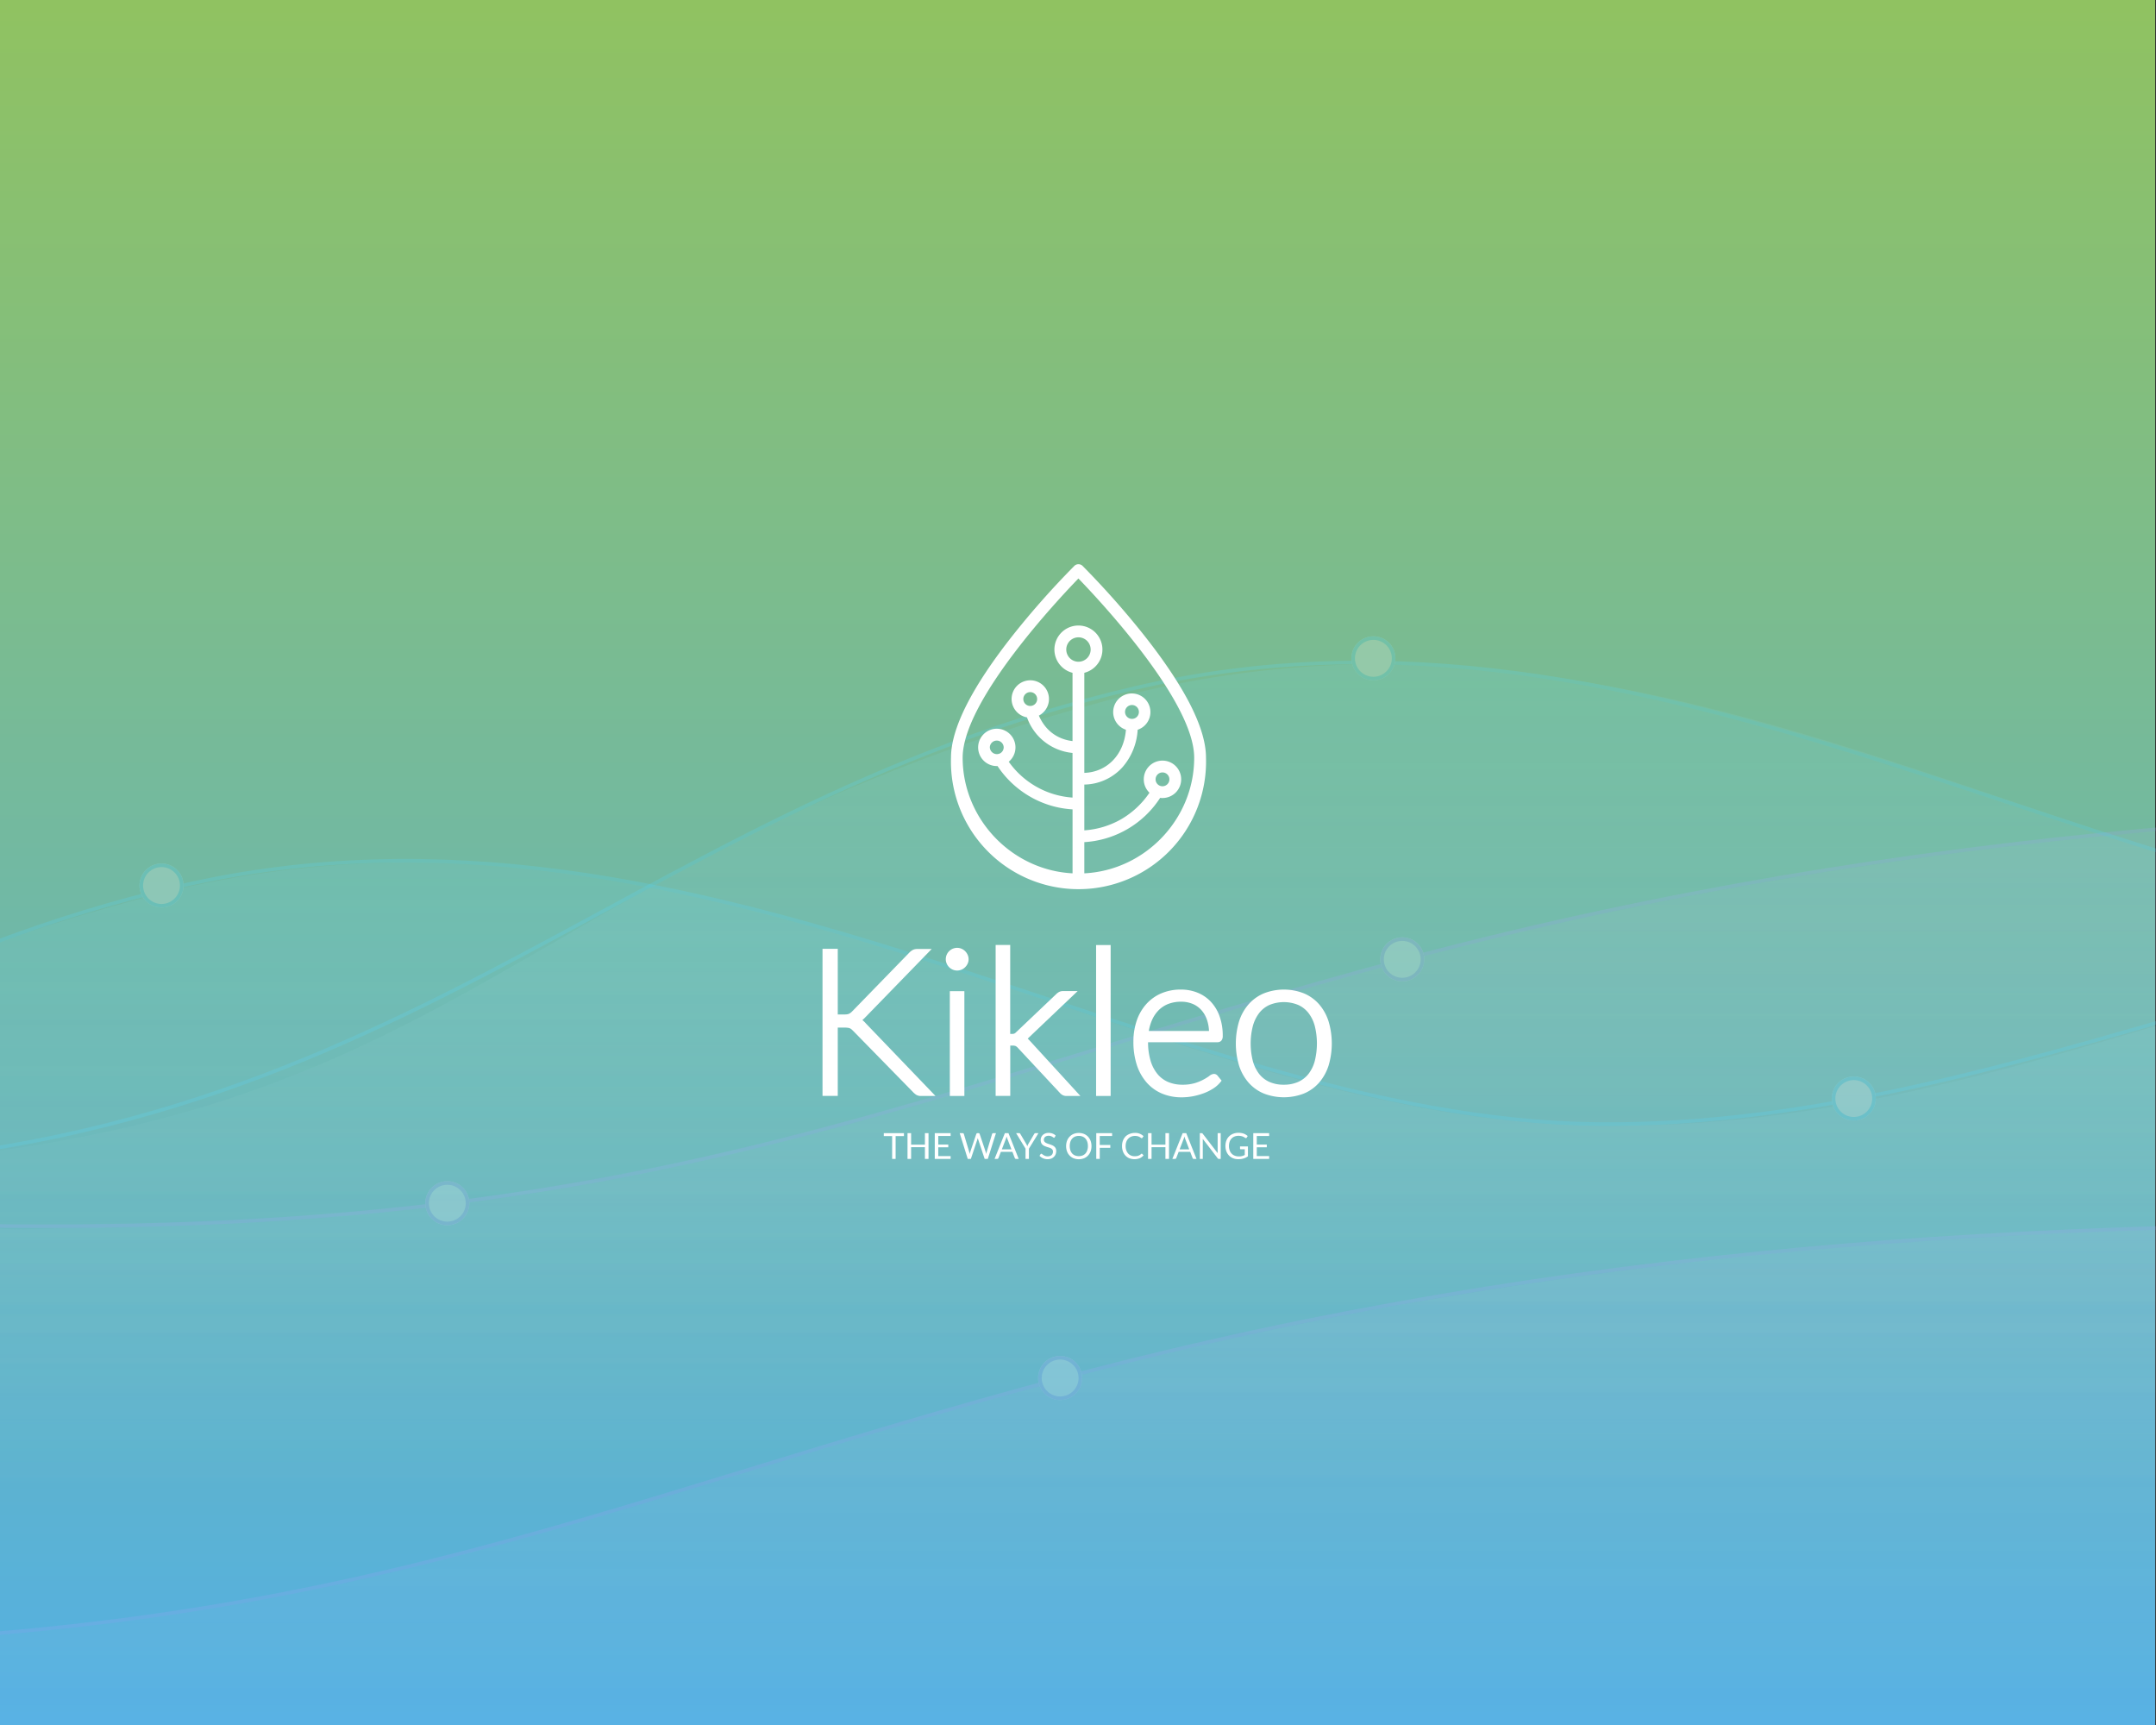 <svg id="Groupe_274" data-name="Groupe 274" xmlns="http://www.w3.org/2000/svg" xmlnsXlink="http://www.w3.org/1999/xlink" width="1200" height="960" viewBox="0 0 1200 960">
  <rect x="0" y="0" width="1200" height="960" fill="#333333" stroke="none"/>
  <defs>
    <linearGradient id="linear-gradient" y1="1" x2="1" gradientUnits="objectBoundingBox">
      <stop offset="0" stop-color="#5c6ccd"/>
      <stop offset="1" stop-color="#5753b5"/>
    </linearGradient>
    <linearGradient id="linear-gradient-2" x1="0.5" x2="0.5" y2="1" gradientUnits="objectBoundingBox">
      <stop offset="0" stop-color="#90c261"/>
      <stop offset="1" stop-color="#54b0e3"/>
    </linearGradient>
    <clipPath id="clip-path">
      <rect id="Rectangle_179" data-name="Rectangle 179" width="1200" height="960" fill="url(#linear-gradient)"/>
    </clipPath>
    <linearGradient id="linear-gradient-3" x1="0.5" x2="0.5" y2="1" gradientUnits="objectBoundingBox">
      <stop offset="0" stop-color="#a7a7ff"/>
      <stop offset="1" stop-color="#fff" stop-opacity="0"/>
    </linearGradient>
    <linearGradient id="linear-gradient-5" x1="0.5" x2="0.5" y2="1" gradientUnits="objectBoundingBox">
      <stop offset="0" stop-color="#54d8ff"/>
      <stop offset="1" stop-color="#fff" stop-opacity="0"/>
    </linearGradient>
  </defs>
  <g id="Groupe_244" data-name="Groupe 244">
    <path id="Tracé_404" data-name="Tracé 404" d="M0,0H1199.519V960H0Z" fill="url(#linear-gradient-2)"/>
    <g id="Groupe_4" data-name="Groupe 4" clip-path="url(#clip-path)">
      <g id="Products_Sold_Graph" data-name="Products Sold Graph" transform="translate(-822.016 284.134)" opacity="0.201">
        <path id="Filled.Graph" d="M330,764.877V546.706s462.553,143.1,832.134,152.089c399.633-8.71,468.834-69.952,780.119-152.089,266.007-68.461,531.286-87.251,785.906-82.413s475.31,78.793,776.076,86.372c530.586-30.534,801.292-184.911,837.139-249.388v544.74L330,846.259Z" transform="translate(-330 -298.733)" opacity="0.7" fill="url(#linear-gradient-3)"/>
        <path id="Line.Graph" d="M313,493.785S772.566,640.3,1135.932,643.452s502.935-75.606,781.25-149.472,542.9-86.472,786.485-83.989,480.389,79.889,779.686,84,783.5-133.8,837.34-248.748" transform="translate(-309.319 -245.24)" fill="none" stroke="#a3a0fb" stroke-width="2"/>
        <g id="Mar.Ellipse" transform="translate(1590.23 237.499)" fill="#fff" stroke="#a4a1fb" stroke-width="2">
          <circle cx="12.259" cy="12.259" r="12.259" stroke="none"/>
          <circle cx="12.259" cy="12.259" r="11.259" fill="none"/>
        </g>
        <g id="Feb.Ellipse" transform="translate(1058.73 373.225)" fill="#fff" stroke="#a4a1fb" stroke-width="2">
          <circle cx="12.259" cy="12.259" r="12.259" stroke="none"/>
          <circle cx="12.259" cy="12.259" r="11.259" fill="none"/>
        </g>
      </g>
      <g id="Products_Sold_Graph-2" data-name="Products Sold Graph" transform="translate(-1012.433 517.134)" opacity="0.201">
        <path id="Filled.Graph-2" data-name="Filled.Graph" d="M330,764.877V546.706s462.553,143.1,832.134,152.089c399.633-8.71,468.834-69.952,780.119-152.089,266.007-68.461,531.286-87.251,785.906-82.413s475.31,78.793,776.076,86.372c530.586-30.534,801.292-184.911,837.139-249.388v544.74L330,846.259Z" transform="translate(-330 -298.733)" opacity="0.7" fill="url(#linear-gradient-3)"/>
        <path id="Line.Graph-2" data-name="Line.Graph" d="M313,493.785S772.566,640.3,1135.932,643.452s502.935-75.606,781.25-149.472,542.9-86.472,786.485-83.989,480.389,79.889,779.686,84,783.5-133.8,837.34-248.748" transform="translate(-309.319 -245.24)" fill="none" stroke="#a3a0fb" stroke-width="2"/>
        <g id="Mar.Ellipse-2" data-name="Mar.Ellipse" transform="translate(1590.23 237.499)" fill="#fff" stroke="#a4a1fb" stroke-width="2">
          <circle cx="12.259" cy="12.259" r="12.259" stroke="none"/>
          <circle cx="12.259" cy="12.259" r="11.259" fill="none"/>
        </g>
      </g>
      <g id="Total_Views_Graph" data-name="Total Views Graph" transform="translate(-978.001 306.435)" opacity="0.201">
        <path id="Filled.Graph-3" data-name="Filled.Graph" d="M330,687.576V354.422s451.461,331.226,822.317,343.691c413.783-2.807,417.174-171.952,780.782-264.548,304.4-72.706,536.677,125.622,791.3,130.459S3154.74,428.1,3502.119,418.319c450.071,14.727,811.219,202.792,839.244,212.9V768.716L330,768.958Z" transform="translate(-322.715 -354.422)" opacity="0.7" fill="url(#linear-gradient-5)"/>
        <path id="Line.Graph-3" data-name="Line.Graph" d="M312.953,279.164s465.512,337.329,829.329,340.484,488.228-198.754,780.345-266.824,545.529,129.84,789.419,132.324,477.4-148.686,777.065-144.577S4131.393,459.03,4320.8,549.234" transform="translate(-312.953 -276.342)" fill="none" stroke="#54d8ff" stroke-width="2"/>
        <g id="May.Ellipse" transform="translate(3071.082 51.51)" fill="#fff" stroke="#55d8fe" stroke-width="2">
          <circle cx="12.259" cy="12.259" r="12.259" stroke="none"/>
          <circle cx="12.259" cy="12.259" r="11.259" fill="none"/>
        </g>
        <g id="Mar.Ellipse-3" data-name="Mar.Ellipse" transform="translate(1730.154 47.683)" fill="#fff" stroke="#55d8fe" stroke-width="2">
          <circle cx="12.259" cy="12.259" r="12.259" stroke="none"/>
          <circle cx="12.259" cy="12.259" r="11.259" fill="none"/>
        </g>
      </g>
      <g id="Total_Views_Graph-2" data-name="Total Views Graph" transform="translate(-1509.871 416.772)" opacity="0.201">
        <path id="Filled.Graph-4" data-name="Filled.Graph" d="M330,687.576V354.422s451.461,331.226,822.317,343.691c413.783-2.807,417.174-171.952,780.782-264.548,304.4-72.706,536.677,125.622,791.3,130.459S3154.74,428.1,3502.119,418.319c450.071,14.727,811.219,202.792,839.244,212.9V768.716L330,768.958Z" transform="translate(-329.013 -354.422)" opacity="0.7" fill="url(#linear-gradient-5)"/>
        <path id="Line.Graph-4" data-name="Line.Graph" d="M312.953,279.164s465.512,337.329,829.329,340.484,488.228-198.754,780.345-266.824,545.529,129.84,789.419,132.324,477.4-148.686,777.065-144.577S4131.393,459.03,4320.8,549.234" transform="translate(-312.953 -276.342)" fill="none" stroke="#54d8ff" stroke-width="2"/>
        <g id="Apr.Ellipse" transform="translate(2529.403 182.327)" fill="#fff" stroke="#55d8fe" stroke-width="2">
          <circle cx="12.259" cy="12.259" r="12.259" stroke="none"/>
          <circle cx="12.259" cy="12.259" r="11.259" fill="none"/>
        </g>
        <g id="Mar.Ellipse-4" data-name="Mar.Ellipse" transform="translate(1587.507 63.782)" fill="#fff" stroke="#55d8fe" stroke-width="2">
          <circle cx="12.259" cy="12.259" r="12.259" stroke="none"/>
          <circle cx="12.259" cy="12.259" r="11.259" fill="none"/>
        </g>
      </g>
    </g>
  </g>
  <g id="Calque_2" data-name="Calque 2" transform="translate(457.8 314)">
    <g id="Calque_1" data-name="Calque 1">
      <path id="Tracé_405" data-name="Tracé 405" d="M62.88,295.9H55a5.09,5.09,0,0,1-2.85-.65A11,11,0,0,1,50.63,294L17.2,259.83c-.39-.38-.73-.71-1.05-1a3.4,3.4,0,0,0-.82-.53,3.849,3.849,0,0,0-1.15-.33,13.782,13.782,0,0,0-2-.12H8.49v38H0V214H8.49v36.55h3.29a16.518,16.518,0,0,0,1.69-.07,4.119,4.119,0,0,0,1.06-.25,4.37,4.37,0,0,0,.91-.48,8.707,8.707,0,0,0,1-.85l31.84-32.74a7.59,7.59,0,0,1,2-1.54,5.6,5.6,0,0,1,2.48-.51h8L23.94,252a18.5,18.5,0,0,1-1.76,1.66h0a14,14,0,0,1,2.07,2Z" transform="translate(0 0.026)" fill="#fff"/>
      <path id="Tracé_406" data-name="Tracé 406" d="M81.31,219.84a5.63,5.63,0,0,1-.56,2.48,6.84,6.84,0,0,1-1.36,1.92,6.49,6.49,0,0,1-2,1.35,6.19,6.19,0,0,1-4.92,0,6.49,6.49,0,0,1-2-1.35,6.56,6.56,0,0,1-1.35-2,5.91,5.91,0,0,1-.51-2.45,6.34,6.34,0,0,1,.5-2.47,6.46,6.46,0,0,1,1.36-2,6.32,6.32,0,0,1,2-1.35,6.23,6.23,0,0,1,4.92,0,6.4,6.4,0,0,1,2,1.36,6.79,6.79,0,0,1,1.38,2A6,6,0,0,1,81.31,219.84Z" transform="translate(0 0.026)" fill="#fff"/>
      <rect id="Rectangle_1472" data-name="Rectangle 1472" width="8.1" height="58.32" transform="translate(70.86 237.606)" fill="#fff"/>
      <path id="Tracé_407" data-name="Tracé 407" d="M143.53,295.9h-7.82a4.55,4.55,0,0,1-2-.45,5.84,5.84,0,0,1-1.63-1.29l-23.32-25a4.43,4.43,0,0,0-1.29-1.05,4.76,4.76,0,0,0-1.87-.24h-1.1v28H96.36v-84h8.11v49.5h1.16a3.25,3.25,0,0,0,1.05-.16,2.7,2.7,0,0,0,1-.72l22.29-21.17a7.8,7.8,0,0,1,1.49-1.18,4.47,4.47,0,0,1,2.38-.6H142l-27,25.69c-.25.26-.52.52-.77.76l.13.13c.42.43.87.89,1.32,1.38Z" transform="translate(0 0.026)" fill="#fff"/>
      <rect id="Rectangle_1473" data-name="Rectangle 1473" width="8.1" height="83.99" transform="translate(152.27 211.936)" fill="#fff"/>
      <path id="Tracé_408" data-name="Tracé 408" d="M217.84,283.62a4.62,4.62,0,0,0-2.63,1.2,26.207,26.207,0,0,1-3.15,1.95,25.46,25.46,0,0,1-4.89,2,23.82,23.82,0,0,1-6.85.87,20.06,20.06,0,0,1-7.93-1.51,15.661,15.661,0,0,1-5.95-4.44,21,21,0,0,1-3.86-7.46,35.72,35.72,0,0,1-1.39-10.24h38.66a2.72,2.72,0,0,0,2.23-1,4,4,0,0,0,.68-2.56A31.72,31.72,0,0,0,221,251.56a23,23,0,0,0-4.87-8.1,20.93,20.93,0,0,0-7.41-5.05,24.41,24.41,0,0,0-9.2-1.72,27.3,27.3,0,0,0-11.14,2.18A23.9,23.9,0,0,0,180,245a26.7,26.7,0,0,0-5.18,9.18,35.781,35.781,0,0,0-1.78,11.47,41.34,41.34,0,0,0,1.9,13,27.92,27.92,0,0,0,5.48,9.78,23.52,23.52,0,0,0,8.54,6.14,27.939,27.939,0,0,0,10.93,2.09,33.84,33.84,0,0,0,6.49-.64,37.179,37.179,0,0,0,6-1.71,27,27,0,0,0,5.18-2.62,16.79,16.79,0,0,0,3.87-3.42l.71-.89L220,284.75A2.68,2.68,0,0,0,217.84,283.62Zm-18.22-40.17a16.49,16.49,0,0,1,6.36,1.2,13.62,13.62,0,0,1,4.86,3.42,15.93,15.93,0,0,1,3.17,5.52,22.21,22.21,0,0,1,1.11,6.15h-33.5a25.471,25.471,0,0,1,1.7-5.91,18.33,18.33,0,0,1,3.73-5.61,15.67,15.67,0,0,1,5.39-3.53,19.69,19.69,0,0,1,7.18-1.24Z" transform="translate(0 0.026)" fill="#fff"/>
      <path id="Tracé_409" data-name="Tracé 409" d="M281.69,254.48a27,27,0,0,0-5.21-9.5,23.23,23.23,0,0,0-8.46-6.14,30.43,30.43,0,0,0-22.47,0,23.36,23.36,0,0,0-8.48,6.14,26.8,26.8,0,0,0-5.25,9.5,43.07,43.07,0,0,0,0,24.44,26.89,26.89,0,0,0,5.25,9.48,23.29,23.29,0,0,0,8.48,6.11,30.83,30.83,0,0,0,22.47,0,23,23,0,0,0,8.46-6.12,27.15,27.15,0,0,0,5.21-9.47A43.07,43.07,0,0,0,281.69,254.48Zm-24.91,35.16a19.43,19.43,0,0,1-8.09-1.57A15.23,15.23,0,0,1,243,283.6a20.69,20.69,0,0,1-3.49-7.19,39.36,39.36,0,0,1,0-19.37A20.86,20.86,0,0,1,243,249.8a15.22,15.22,0,0,1,5.68-4.52,21.11,21.11,0,0,1,16.17,0,15.22,15.22,0,0,1,5.68,4.52A20.471,20.471,0,0,1,274,257a40.38,40.38,0,0,1,0,19.38,20.26,20.26,0,0,1-3.46,7.18,15.23,15.23,0,0,1-5.67,4.47,19.44,19.44,0,0,1-8.09,1.61Z" transform="translate(0 0.026)" fill="#fff"/>
      <path id="Tracé_410" data-name="Tracé 410" d="M204.78,78.31C199,66.93,190.37,53.92,178.9,39.42A476.593,476.593,0,0,0,144.77.93a3.28,3.28,0,0,0-4.63,0,471.507,471.507,0,0,0-34.09,38.44c-22.93,29-34.54,52-34.54,68.22a71,71,0,1,0,141.93,0Q213.44,95.46,204.78,78.31ZM142.41,54.24a6.79,6.79,0,1,1,4.837-1.974,6.8,6.8,0,0,1-4.837,1.974ZM145.72,172V154.64A54.1,54.1,0,0,0,187.92,130a6.47,6.47,0,0,0,1.32.09,10.41,10.41,0,1,0-10.43-10.38,10.24,10.24,0,0,0,3.17,7.43,48.48,48.48,0,0,1-15.64,14.69,47.85,47.85,0,0,1-20.62,6.25V122.6a29.2,29.2,0,0,0,21.44-9.89,34.66,34.66,0,0,0,8.25-20.62,10.36,10.36,0,1,0-6.53,0c-1.09,13.87-10.47,23.58-23.16,24V60.4a13.36,13.36,0,1,0-6.57,0v38c-8.48-1-15.19-6-18.73-14.19a10.4,10.4,0,1,0-6.61,1A29.9,29.9,0,0,0,139.15,105v24.84a47.19,47.19,0,0,1-20.49-6.26,47.67,47.67,0,0,1-15-13.68,10.39,10.39,0,1,0-6.25,2.4,54.13,54.13,0,0,0,18,16.95,53.49,53.49,0,0,0,23.76,7.16V172C105.33,170.28,78,141.68,78,107.64c0-31.91,54.4-89.35,64.42-99.73,10.06,10.38,64.45,67.82,64.45,99.73C206.91,141.73,179.58,170.33,145.72,172Zm39.66-52.31a3.845,3.845,0,1,1,0,.01Zm-17-37.54a3.86,3.86,0,1,1,3.86,3.9,3.9,3.9,0,0,1-3.86-3.89ZM119.47,75a3.85,3.85,0,1,1-3.85-3.85A3.85,3.85,0,0,1,119.47,75Zm-18.63,26.84a3.79,3.79,0,0,1-2.22,3.49h0a5,5,0,0,1-1.18.31,3.93,3.93,0,0,1-4.31-3.85,3.86,3.86,0,0,1,7.71,0Z" transform="translate(0 0.026)" fill="#fff"/>
      <path id="Tracé_411" data-name="Tracé 411" d="M45.32,316.6v1.63H40.69v12.7H38.75v-12.7H34.11V316.6Z" transform="translate(0 0.026)" fill="#fff"/>
      <path id="Tracé_412" data-name="Tracé 412" d="M59,330.93H57v-6.52H49.31v6.52h-2V316.6h2V323H57v-6.4h2Z" transform="translate(0 0.026)" fill="#fff"/>
      <path id="Tracé_413" data-name="Tracé 413" d="M71.31,316.6v1.58H64.43v4.76H70v1.52H64.43v4.89h6.88v1.58H62.48V316.6Z" transform="translate(0 0.026)" fill="#fff"/>
      <path id="Tracé_414" data-name="Tracé 414" d="M76.36,316.6H78a.71.71,0,0,1,.43.13.63.63,0,0,1,.23.33l3,10c.05.18.1.38.14.58l.12.65a3.583,3.583,0,0,1,.14-.65,4.427,4.427,0,0,1,.16-.58l3.37-10a.69.69,0,0,1,.24-.31.63.63,0,0,1,.43-.15h.55a.71.71,0,0,1,.43.13.69.69,0,0,1,.23.33l3.36,10c.11.35.22.75.32,1.19a3.19,3.19,0,0,1,.11-.63,4.611,4.611,0,0,1,.12-.56l3-10a.69.69,0,0,1,.23-.32.67.67,0,0,1,.43-.14h1.5L92,330.93H90.25L86.61,320a6,6,0,0,1-.2-.72,1.7,1.7,0,0,1-.09.39,2.58,2.58,0,0,1-.1.33l-3.65,10.93H80.83Z" transform="translate(0 0.026)" fill="#fff"/>
      <path id="Tracé_415" data-name="Tracé 415" d="M109.2,330.93h-1.51a.64.64,0,0,1-.42-.13.83.83,0,0,1-.24-.33L105.69,327H99.27l-1.34,3.46a.76.76,0,0,1-.25.32.59.59,0,0,1-.42.14H95.77l5.73-14.33h2Zm-9.39-5.32h5.35l-2.25-5.83a12,12,0,0,1-.44-1.35c-.07.28-.14.53-.21.76s-.14.43-.21.6Z" transform="translate(0 0.026)" fill="#fff"/>
      <path id="Tracé_416" data-name="Tracé 416" d="M114.88,325.23v5.7H113v-5.7l-5.25-8.63h1.7a.63.63,0,0,1,.41.13,1.35,1.35,0,0,1,.26.32l3.28,5.57a7,7,0,0,1,.34.66c.09.21.17.41.24.61l.24-.62c.09-.2.2-.42.33-.65l3.27-5.57a1.14,1.14,0,0,1,.25-.3.55.55,0,0,1,.4-.15h1.72Z" transform="translate(0 0.026)" fill="#fff"/>
      <path id="Tracé_417" data-name="Tracé 417" d="M129.28,318.84a.749.749,0,0,1-.19.23.4.4,0,0,1-.26.07.65.65,0,0,1-.39-.17,5.713,5.713,0,0,0-.57-.37,5,5,0,0,0-.83-.38,3.681,3.681,0,0,0-1.18-.17,3.43,3.43,0,0,0-1.15.18,2.31,2.31,0,0,0-.83.47,2.11,2.11,0,0,0-.51.71,2.29,2.29,0,0,0-.17.87,1.63,1.63,0,0,0,.3,1,2.559,2.559,0,0,0,.78.67,5.88,5.88,0,0,0,1.1.49l1.26.42c.43.15.85.31,1.26.5a4.261,4.261,0,0,1,1.1.69,3.34,3.34,0,0,1,.78,1,3.55,3.55,0,0,1,.29,1.5,4.72,4.72,0,0,1-.32,1.77,3.929,3.929,0,0,1-.93,1.43,4.25,4.25,0,0,1-1.51,1,5.46,5.46,0,0,1-2,.35,6.311,6.311,0,0,1-2.53-.5,6,6,0,0,1-2-1.37l.56-.92a.86.86,0,0,1,.2-.18.44.44,0,0,1,.25-.08.81.81,0,0,1,.48.23,8.23,8.23,0,0,0,.68.49,5.26,5.26,0,0,0,1,.5,3.85,3.85,0,0,0,1.4.22,3.609,3.609,0,0,0,1.23-.19,2.45,2.45,0,0,0,.92-.53,2.28,2.28,0,0,0,.57-.83,2.62,2.62,0,0,0,.2-1.07,1.75,1.75,0,0,0-.29-1.06,2.519,2.519,0,0,0-.78-.7,5.771,5.771,0,0,0-1.09-.47l-1.26-.4q-.64-.21-1.26-.48a4,4,0,0,1-1.1-.7,3.16,3.16,0,0,1-.77-1.07,4.2,4.2,0,0,1,0-3.07,4,4,0,0,1,.85-1.26,4.35,4.35,0,0,1,1.39-.88,5.06,5.06,0,0,1,1.89-.33,6.14,6.14,0,0,1,2.19.38,5.111,5.111,0,0,1,1.73,1.1Z" transform="translate(0 0.026)" fill="#fff"/>
      <path id="Tracé_418" data-name="Tracé 418" d="M149.71,323.77a8.51,8.51,0,0,1-.5,3,6.92,6.92,0,0,1-1.45,2.31,6.429,6.429,0,0,1-2.23,1.51,8.12,8.12,0,0,1-5.77,0,6.48,6.48,0,0,1-2.22-1.51,6.77,6.77,0,0,1-1.45-2.31,8.82,8.82,0,0,1,0-5.91,6.811,6.811,0,0,1,1.45-2.32,6.51,6.51,0,0,1,2.22-1.52,8,8,0,0,1,5.77,0,6.45,6.45,0,0,1,2.23,1.52,7,7,0,0,1,1.45,2.32,8.449,8.449,0,0,1,.5,2.91Zm-2,0a7.28,7.28,0,0,0-.36-2.37,4.82,4.82,0,0,0-1-1.77,4.329,4.329,0,0,0-1.6-1.12,5.8,5.8,0,0,0-4.18,0,4.37,4.37,0,0,0-1.61,1.12,5.13,5.13,0,0,0-1,1.77,8,8,0,0,0,0,4.74,5.32,5.32,0,0,0,1,1.77,4.46,4.46,0,0,0,1.61,1.11,5.94,5.94,0,0,0,4.18,0,4.43,4.43,0,0,0,1.6-1.11,5,5,0,0,0,1-1.77,7.28,7.28,0,0,0,.37-2.37Z" transform="translate(0 0.026)" fill="#fff"/>
      <path id="Tracé_419" data-name="Tracé 419" d="M161.19,316.6v1.58h-6.88v5h5.88v1.58h-5.88v6.16h-1.95V316.6Z" transform="translate(0 0.026)" fill="#fff"/>
      <path id="Tracé_420" data-name="Tracé 420" d="M177.65,328a.41.41,0,0,1,.28.13l.77.83a6.15,6.15,0,0,1-2.14,1.59,8,8,0,0,1-5.84,0,6.18,6.18,0,0,1-2.14-1.5,6.84,6.84,0,0,1-1.39-2.32,8.81,8.81,0,0,1-.48-3,8.13,8.13,0,0,1,.52-3,6.86,6.86,0,0,1,1.47-2.32A6.7,6.7,0,0,1,171,317a7.68,7.68,0,0,1,2.93-.54,6.5,6.5,0,0,1,4.75,1.82l-.63.89a.65.65,0,0,1-.16.17.45.45,0,0,1-.26.06.54.54,0,0,1-.27-.09l-.35-.24c-.13-.09-.28-.19-.47-.3a5.589,5.589,0,0,0-.64-.3,5.183,5.183,0,0,0-.85-.23,5.521,5.521,0,0,0-1.13-.1,5.36,5.36,0,0,0-2.11.4,4.61,4.61,0,0,0-1.64,1.12,4.92,4.92,0,0,0-1.08,1.78,6.74,6.74,0,0,0-.38,2.35,6.81,6.81,0,0,0,.38,2.39,5.31,5.31,0,0,0,1.05,1.78,4.38,4.38,0,0,0,1.58,1.1,4.881,4.881,0,0,0,2,.38,8,8,0,0,0,1.15-.07,4.4,4.4,0,0,0,.95-.24,3.82,3.82,0,0,0,.81-.4,6.444,6.444,0,0,0,.75-.59.54.54,0,0,1,.27-.14Z" transform="translate(0 0.026)" fill="#fff"/>
      <path id="Tracé_421" data-name="Tracé 421" d="M192.86,330.93h-2v-6.52h-7.72v6.52h-1.95V316.6h1.95V323h7.72v-6.4h2Z" transform="translate(0 0.026)" fill="#fff"/>
      <path id="Tracé_422" data-name="Tracé 422" d="M208.15,330.93h-1.5a.64.64,0,0,1-.42-.13.83.83,0,0,1-.24-.33L204.65,327h-6.43l-1.34,3.46a.66.66,0,0,1-.24.32.59.59,0,0,1-.42.14h-1.5l5.73-14.33h2Zm-9.39-5.32h5.35l-2.25-5.83a12.159,12.159,0,0,1-.43-1.35c-.07.28-.14.53-.21.76s-.14.43-.21.6Z" transform="translate(0 0.026)" fill="#fff"/>
      <path id="Tracé_423" data-name="Tracé 423" d="M211.35,316.67a.92.92,0,0,1,.28.26l8.3,10.8V316.6h1.7v14.33h-1a.74.74,0,0,1-.38-.08.94.94,0,0,1-.31-.27l-8.29-10.79a4.15,4.15,0,0,1,0,.49c0,.16,0,.31,0,.44v10.21H210V316.6h1A.769.769,0,0,1,211.35,316.67Z" transform="translate(0 0.026)" fill="#fff"/>
      <path id="Tracé_424" data-name="Tracé 424" d="M231.47,329.52h1.07a6.131,6.131,0,0,0,.91-.17,5.92,5.92,0,0,0,.81-.26,7.5,7.5,0,0,0,.76-.36v-3.16H232.8a.39.39,0,0,1-.3-.11.34.34,0,0,1-.12-.27V324h4.4v5.5a7.6,7.6,0,0,1-1.12.68,7.219,7.219,0,0,1-1.25.49A9.761,9.761,0,0,1,233,331a13.909,13.909,0,0,1-1.65.09,7.581,7.581,0,0,1-2.86-.53,6.78,6.78,0,0,1-2.24-1.5,7,7,0,0,1-1.46-2.32,8.13,8.13,0,0,1-.53-3,8.41,8.41,0,0,1,.52-3,6.44,6.44,0,0,1,1.47-2.31,6.55,6.55,0,0,1,2.31-1.5,8.3,8.3,0,0,1,3-.53,8.643,8.643,0,0,1,1.58.13,6.94,6.94,0,0,1,1.36.36,5.36,5.36,0,0,1,1.15.57,6.131,6.131,0,0,1,1,.75l-.55.88a.5.5,0,0,1-.44.27.67.67,0,0,1-.35-.11c-.16-.09-.35-.2-.56-.34a4.34,4.34,0,0,0-.75-.38,6,6,0,0,0-1.05-.32,7.38,7.38,0,0,0-1.44-.13,5.73,5.73,0,0,0-2.19.4,4.62,4.62,0,0,0-1.67,1.13,5,5,0,0,0-1.06,1.78,7.131,7.131,0,0,0-.37,2.34,7,7,0,0,0,.39,2.43,5.06,5.06,0,0,0,1.08,1.8,4.63,4.63,0,0,0,1.66,1.13,5.59,5.59,0,0,0,2.12.43Z" transform="translate(0 0.026)" fill="#fff"/>
      <path id="Tracé_425" data-name="Tracé 425" d="M248.59,316.6v1.58h-6.88v4.76h5.57v1.52h-5.57v4.89h6.88v1.58h-8.83V316.6Z" transform="translate(0 0.026)" fill="#fff"/>
    </g>
  </g>
</svg>
